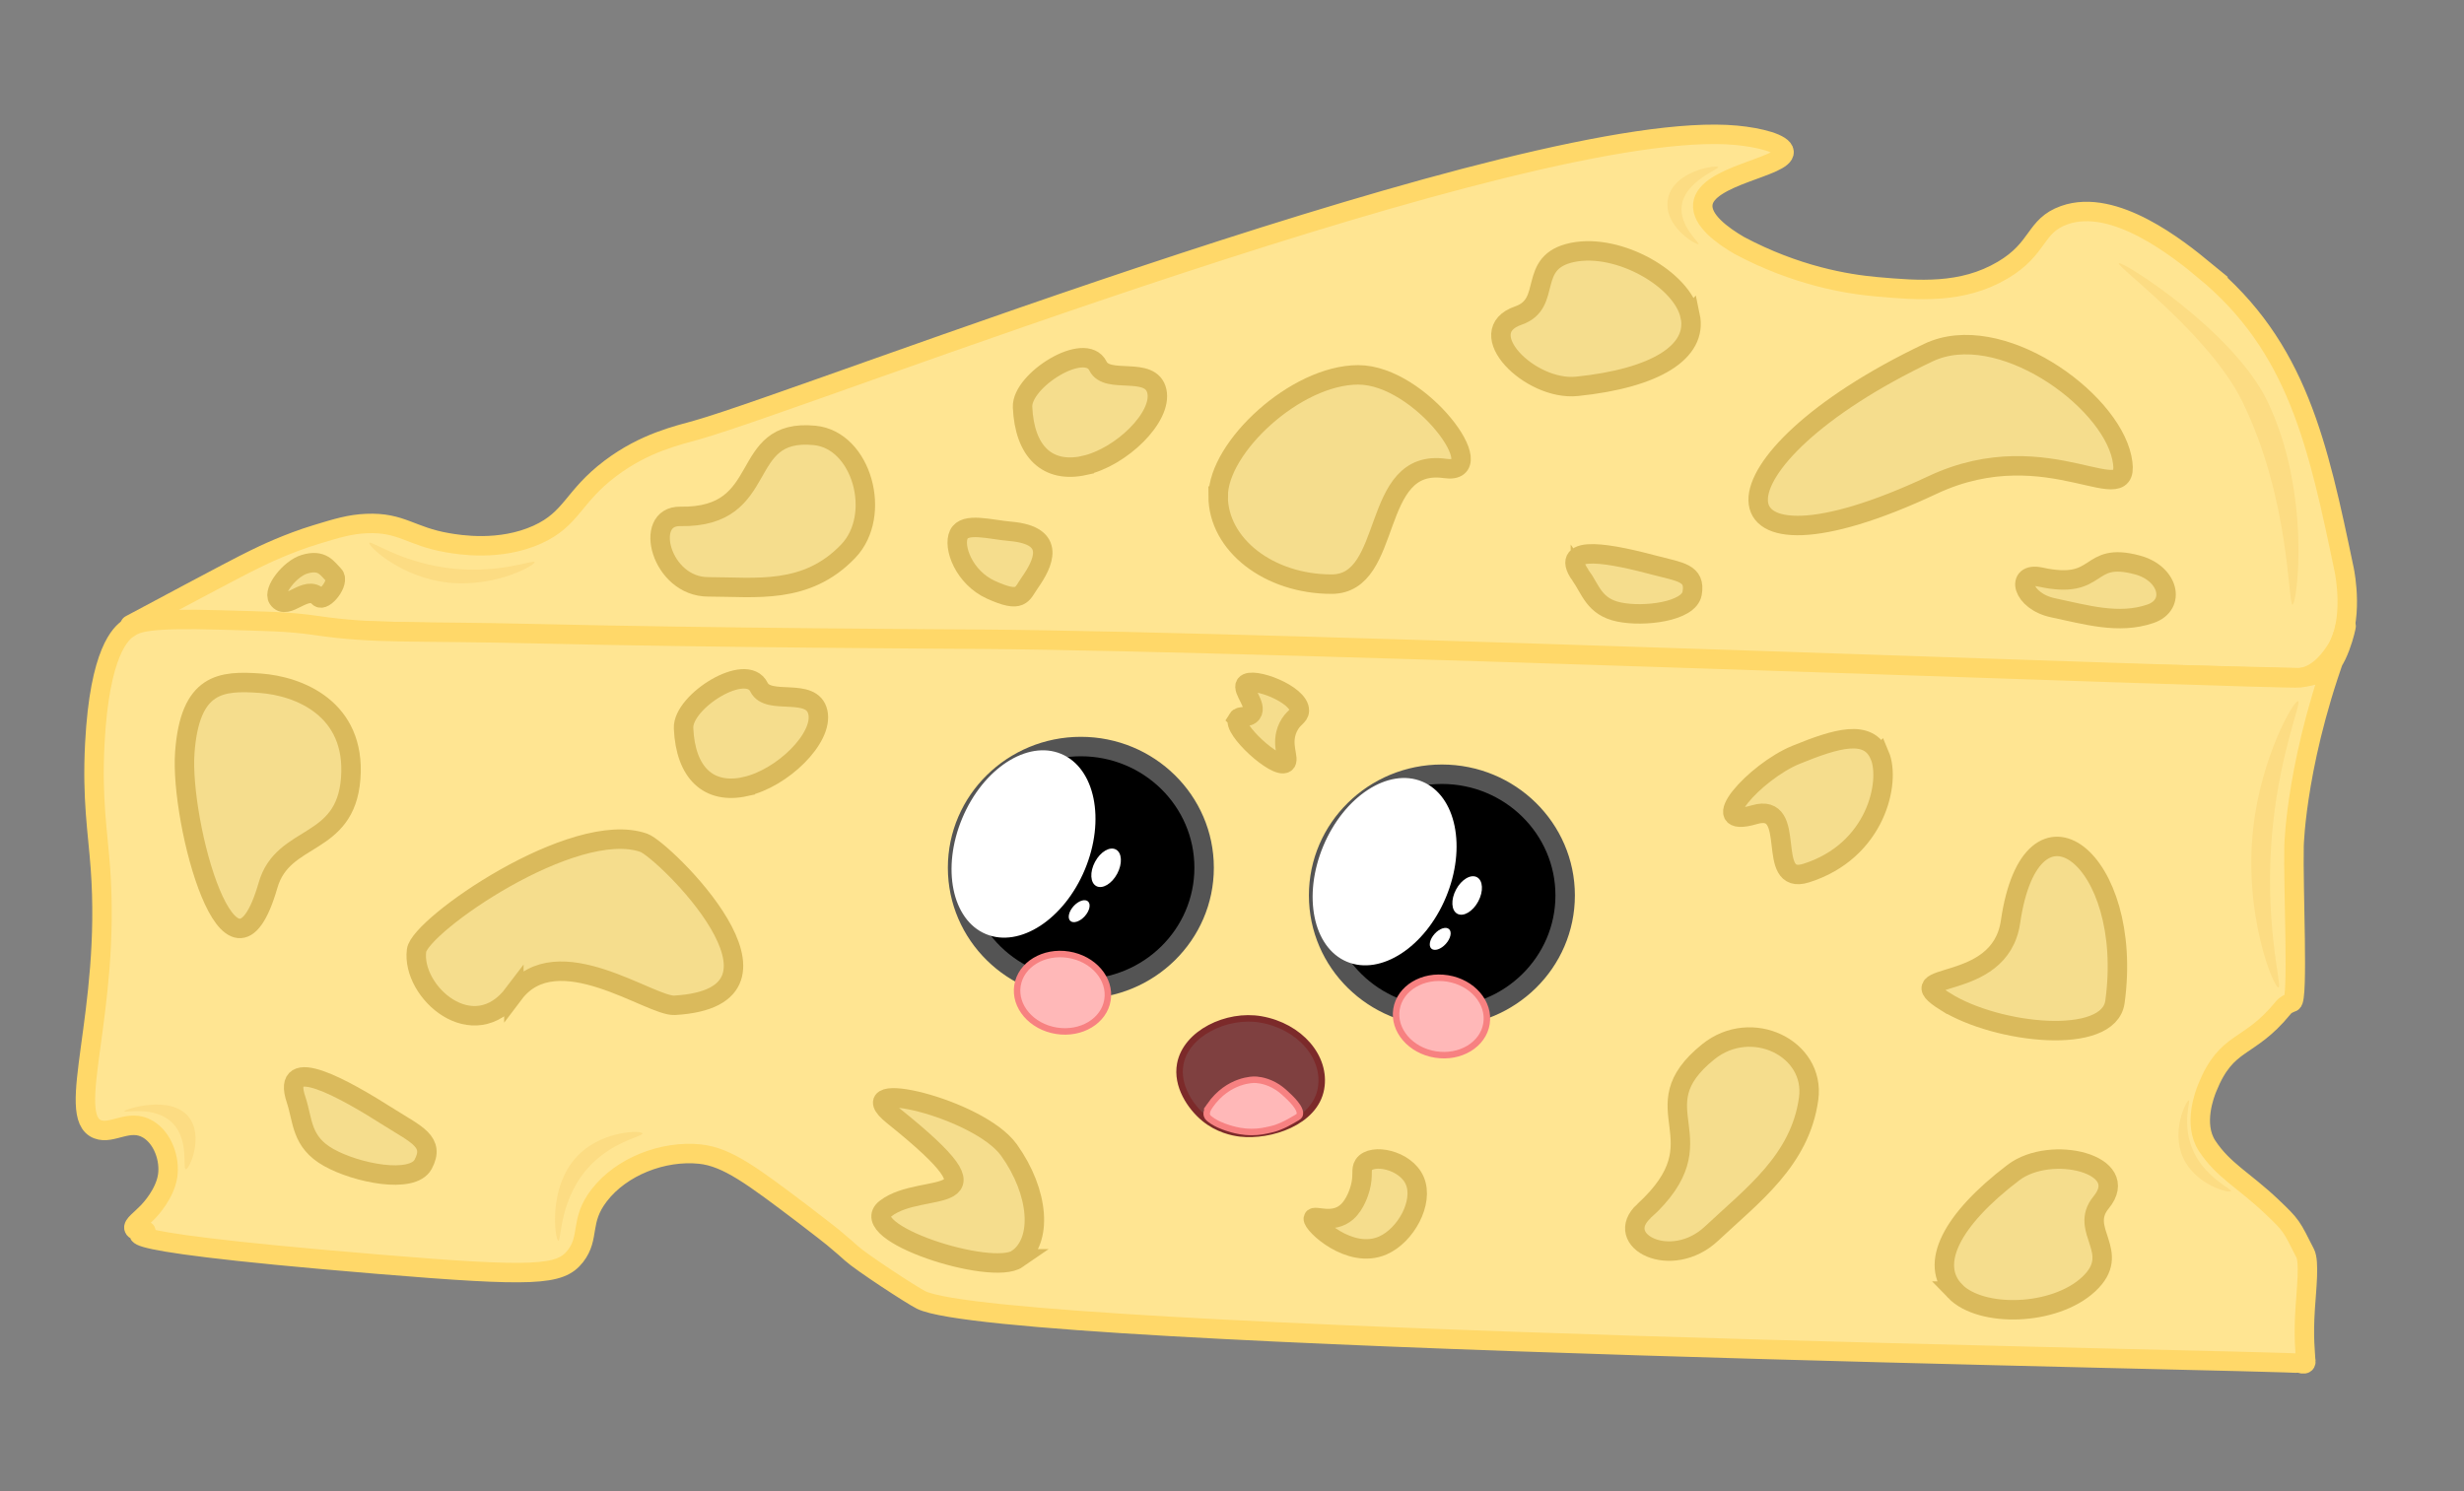 <?xml version="1.0" encoding="UTF-8"?><svg id="Layer_1" xmlns="http://www.w3.org/2000/svg" width="380" height="230" viewBox="0 0 380 230"><rect x="0" y="0" width="380" height="230" fill="#808080" stroke="none"/><defs><style>.cls-1{stroke:#545454;}.cls-1,.cls-2,.cls-3,.cls-4,.cls-5,.cls-6{stroke-miterlimit:10;}.cls-1,.cls-5,.cls-6{stroke-width:3px;}.cls-7{fill:#fcdc83;}.cls-8,.cls-3{fill:#fff;}.cls-2{fill:#7f4040;stroke:#7c2a2a;}.cls-3{stroke:#000;}.cls-4{fill:#ffb8b8;stroke:#f78181;}.cls-5{fill:#ffe592;stroke:#ffd869;}.cls-6{fill:#f5dd8d;stroke:#daba5c;}</style></defs><path class="cls-3" d="m353.77,85.42c-6.19-12.32-12.39-24.63-18.58-36.95"/><path class="cls-5" d="m339.94,41.68c14.38,11.84,17.52,26.79,21.6,46.29.07.35,1.58,7.9-1.3,12.32-.61.94-2.54,3.91-5.52,4.24-.04,0-.07,0-.09,0-235.98-5.7-334.51-8.09-334.54-8.11-.03-.01-.03-.02-.03-.02,0-.01.02-.02.02-.02,16.02-8.56,17.07-9.07,19.16-10.11,1.38-.68,5.17-2.5,9.51-3.82,3.22-.98,5.2-1.59,7.78-1.7,5.4-.23,6.8,2,12.53,2.97,1.76.3,8.02,1.36,13.83-1.27,5.36-2.44,5.42-5.8,11.23-10.19,5.31-4.01,10.41-5.1,13.39-5.95,17.51-4.95,128.35-48.47,160.29-45.44,3.5.33,7.24,1.26,7.34,2.55.19,2.36-12.06,3.6-12.53,8.07-.26,2.48,3.01,4.84,5.62,6.37,8.77,4.67,16.56,5.96,21.17,6.37,6.39.56,13.15,1.16,19.44-2.55,5.72-3.37,4.89-6.85,9.51-8.49,7.75-2.76,17.67,5.26,21.6,8.49Z"/><path class="cls-5" d="m19.8,96.89c-1.11.78-4.44,3.51-5.18,17.84-.44,8.58.45,13.47.86,19.11,1.66,22.32-5.57,38.35-.43,40.34,2.27.88,4.87-1.73,7.78,0,2.31,1.38,3.42,4.66,3.02,7.22-.43,2.77-2.69,5.17-3.02,5.52-1.2,1.25-2.38,2.01-2.16,2.55.2.5,1.47.43,1.73.42,1.48-.06-13.19,1.04,35.86,5.1,24.24,2.01,28.14,1.76,30.48-1.24,2.3-2.96.61-5.41,3.66-9.37,3.41-4.44,9.84-6.96,15.55-6.37,4.22.44,8.14,3.4,15.99,9.34,2.3,1.74,4.53,3.52,4.53,3.52,1.43,1.18,2.49,2.13,2.75,2.37.04.04.05.05.06.06,1.55,1.4,9.32,6.49,10.8,7.22,12.62,6.17,211.3,9.32,212.75,9.78.03.01.47.17.68-.01.2-.18.06-.61.06-.69-.03-.95-.36-3.22-.06-7.8.2-3.03.67-7.18,0-8.49-2.16-4.25-2.03-4.23-5.18-7.22-4.32-4.09-7.43-5.54-9.94-9.34-2.23-3.38-.31-8.14,0-8.92,3.05-7.59,6.36-5.81,11.67-12.32.25-.31.47-.48.67-.59.41-.23.76-.34.78-.35.97-.28.13-17.65.28-24.11,0,0,.32-14.21,7.78-33.12.1-.25-.01-.84.25-.77.04.01-1.27,6.17-3.71,7.14-.55.22-1.3.42-1.3.42s-1.06.29-2.16.42c-2.74.33-158.47-5.65-203.06-5.95-4.42-.03-42.03-.21-68.7-.85-19.65-.47-24.98.07-34.13-1.27-4.44-.65-7.87-.65-14.69-.85-11.16-.33-12.92.34-14.26,1.27Z"/><path class="cls-6" d="m187.86,76.51c0,7.51,7.83,13.59,17.5,13.59s5.83-19.53,17.5-17.84c7.55,1.1-3.73-14.44-13.39-14.44s-21.6,11.18-21.6,18.69Z"/><path class="cls-6" d="m104.91,79.65c-5.79-.1-3,10.87,4.32,10.87s15.12,1.27,21.6-5.52c5.29-5.55,2.1-17.11-5.18-17.84-12.14-1.21-6.48,12.74-20.74,12.49Z"/><path class="cls-6" d="m260.65,48.71c-1.18-5.57-10.95-11.24-18.11-9.78s-3,7.89-8.37,9.74c-7.31,2.51,1.76,11.67,9.04,10.92,12.14-1.25,18.63-5.32,17.45-10.89Z"/><path class="cls-6" d="m327.23,70.6c-1.95-9.22-18.99-21.37-29.83-16.21-35.21,16.76-35.01,37.17.63,20.42,18.11-8.52,31.15,5.01,29.2-4.21Z"/><path class="cls-6" d="m49.15,92.1c.79.85,3.36-2.36,2.33-3.4s-1.78-2.49-4.52-1.67c-2.24.67-4.91,4.09-4.09,5.32,1.38,2.05,4.35-2.34,6.29-.24Z"/><path class="cls-6" d="m314.67,89.01c-3.88-.85-2.91,3.73,2.01,4.75s10.05,2.6,14.96.91c4.01-1.38,2.81-6.24-2.01-7.53-8.05-2.16-5.4,3.96-14.95,1.87Z"/><path class="cls-6" d="m243.73,88.7c1.6,2.26,2.11,4.9,5.96,5.7s10.76-.05,11.27-2.87c.58-3.2-1.91-3.31-5.7-4.32-6.31-1.68-15.12-3.57-11.53,1.5Z"/><path class="cls-6" d="m167.22,71.79c5.66-1.24,12.09-7.46,11.19-11.46-.91-4-7.66-.94-9.08-3.87-1.94-3.98-11.81,2.19-11.63,6.33.3,6.9,3.86,10.25,9.52,9.01Z"/><path class="cls-6" d="m155.86,81.96c-3.22-.28-7.06-1.45-7.99.47s.78,6.64,4.96,8.54c4.74,2.15,4.74.68,5.98-1.08,2.06-2.94,4.26-7.29-2.95-7.93Z"/><path class="cls-6" d="m40.1,105.38c-6.01-.43-10.8-.08-11.6,10.67-.8,10.75,7.13,40.29,12.84,20.48,2.32-8.04,11.95-5.74,12.75-16.49s-7.98-14.23-13.99-14.66Z"/><path class="cls-6" d="m45.66,169.61c1.09,3.25.73,6.51,5.04,8.93s12.91,4.12,14.56,1.04c1.88-3.49-1.07-4.59-5.23-7.23-6.94-4.4-16.8-10.01-14.37-2.74Z"/><path class="cls-6" d="m79.25,153.26c6.65-8.81,21.07,2.02,24.8,1.8,21.6-1.27-1.76-24-4.75-25.06-10.8-3.82-34.56,12.75-35.06,16.6-.83,6.42,8.77,14.92,15.01,6.65Z"/><path class="cls-6" d="m114.94,121.32c5.66-1.24,12.09-7.46,11.19-11.46s-7.66-.94-9.08-3.87c-1.94-3.98-11.81,2.19-11.63,6.33.3,6.9,3.86,10.25,9.52,9.01Z"/><path class="cls-6" d="m156.89,194.17c3.96-2.74,3.39-10.25-1.28-16.78s-25.35-11.31-17.87-5.31c18.68,14.98,4.63,9.86-1.15,14.32-4.83,3.72,16.34,10.51,20.31,7.77Z"/><path class="cls-6" d="m301.5,199.14c3.98,4.12,15.32,3.88,20.63-1.07,5.3-4.96-1.68-8.26,1.91-12.61,4.87-5.91-7.74-9-13.53-4.6-9.65,7.34-12.99,14.16-9,18.28Z"/><path class="cls-6" d="m300.04,154.51c8.04,5.01,25.2,6.8,26.13.02,3.03-22.02-12.88-34.49-16.11-12.33-1.64,11.26-18.06,7.3-10.02,12.31Z"/><path class="cls-6" d="m289.88,116.5c-1.73-4.08-6.61-2.64-12.91-.07-6.3,2.58-14.39,11.58-6.41,9.23,6.9-2.03,1.49,11.05,7.98,9.01,10.82-3.4,13.07-14.1,11.35-18.18Z"/><path class="cls-6" d="m253.55,186.78c-4.99,4.57,4.19,9.33,10.42,3.48s13.66-11.28,14.96-20.8c1.06-7.78-8.83-12.59-15.48-7.23-11.09,8.94,2.39,13.31-9.9,24.56Z"/><path class="cls-6" d="m202.54,187.94c-.17.86,5.6,6.39,10.71,4.17,3.56-1.55,6.36-6.68,4.94-9.99-1.38-3.24-6.63-4.29-7.86-2.47-.52.77-.01,1.57-.56,3.6-.13.47-.72,2.51-2.05,3.69-2.18,1.93-5.07.41-5.18,1Z"/><path class="cls-6" d="m190.89,110.9c-.92,1.52,5.91,7.78,7.34,6.79.8-.55-.86-2.84.43-5.52.74-1.54,1.7-1.63,1.73-2.55.07-2.57-7.32-5.31-8.28-4.06-.65.84,1.85,3.23.93,4.48-.57.77-1.81.27-2.16.85Z"/><ellipse class="cls-1" cx="166.69" cy="133.84" rx="19.01" ry="18.69"/><ellipse class="cls-8" cx="157.86" cy="130.19" rx="15.06" ry="10.25" transform="translate(-23.16 225.6) rotate(-67.31)"/><ellipse class="cls-8" cx="170.58" cy="133.84" rx="3.2" ry="1.94" transform="translate(-27.84 221.25) rotate(-61.89)"/><ellipse class="cls-8" cx="166.43" cy="140.54" rx="2.03" ry="1.16" transform="translate(-49.45 169.62) rotate(-47.85)"/><ellipse class="cls-1" cx="222.37" cy="138.11" rx="19.01" ry="18.69"/><ellipse class="cls-8" cx="213.54" cy="134.47" rx="15.06" ry="10.25" transform="translate(7.1 279.59) rotate(-67.31)"/><ellipse class="cls-8" cx="226.26" cy="138.11" rx="3.2" ry="1.94" transform="translate(-2.16 272.62) rotate(-61.89)"/><ellipse class="cls-8" cx="222.11" cy="144.82" rx="2.03" ry="1.16" transform="translate(-34.31 212.3) rotate(-47.85)"/><ellipse class="cls-4" cx="163.85" cy="153.11" rx="5.94" ry="7.03" transform="translate(-13.31 290.6) rotate(-80.87)"/><ellipse class="cls-4" cx="222.3" cy="156.77" rx="5.94" ry="7.03" transform="translate(32.25 351.39) rotate(-80.87)"/><path class="cls-2" d="m182.02,164.12c-.63,3.34,1.58,6.62,3.68,8.36,2.1,1.74,4.4,2.2,5.57,2.34,4.6.53,11.51-1.71,12.45-6.88.88-4.86-3.26-9.65-9.25-10.7-5.26-.92-11.56,2.12-12.45,6.88Z"/><path class="cls-4" d="m186.57,170.57c2.9-4.17,6.91-4.03,6.91-4.03.2,0,1.47.02,2.98.82.82.44,1.35.91,1.78,1.3.72.66,2.64,2.4,2.16,3.4-.08.17-.48.39-1.3.85-.52.29-1.02.57-1.73.85-.19.08-.66.28-1.3.42-.97.23-1.83.42-3.02.42-1.41,0-2.46-.27-3.02-.42-.59-.16-1.02-.32-1.3-.42-1.09-.41-1.59-.76-1.73-.85-.5-.35-.76-.52-.86-.85-.04-.11-.18-.61.43-1.49Z"/><path class="cls-7" d="m56.95,83.73c.23-.41,4.56,2.79,11.67,3.82,8.02,1.16,13.71-1.29,13.83-.85.13.5-6.86,4.38-14.69,2.97-6.48-1.16-11.05-5.5-10.8-5.95Z"/><path class="cls-7" d="m264.98,25.76c.2.34-5.12,2.17-5.62,5.95-.42,3.17,2.82,5.76,2.59,5.95-.27.21-5.37-2.69-4.75-6.79.68-4.53,7.56-5.47,7.78-5.1Z"/><path class="cls-7" d="m337.57,169.72c.29.04-1.02,3.41.43,7.22,1.76,4.62,6.29,6.44,6.05,6.79-.24.36-5.41-.94-7.34-5.1-1.97-4.22.52-8.97.86-8.92Z"/><path class="cls-7" d="m19.15,171.42c0-.3,7.12-2.65,9.94.85,2.37,2.94.15,8.1-.43,8.07-.54-.03.57-4.62-2.16-7.22-2.7-2.58-7.34-1.46-7.34-1.7Z"/><path class="cls-7" d="m353.55,93.28c-.7,0-.37-16.39-7.78-31.43-5.04-10.22-19.37-20.74-19.01-21.23.4-.55,17.67,10.41,22.9,21.23,6.83,14.13,4.61,31.42,3.89,31.43Z"/><path class="cls-7" d="m354.42,108.14c.56.18-2.68,7.55-3.89,19.11-1.56,14.95,1.52,24.94.86,25.06-.71.12-5.42-11.14-3.89-24.63,1.26-11.1,6.3-19.74,6.91-19.53Z"/><path class="cls-7" d="m86.12,191.38c.46.07.1-6.85,5.18-11.89,3.6-3.58,7.93-4.22,7.78-4.67-.17-.5-5.76-.43-9.51,2.97-5.25,4.78-3.97,13.51-3.46,13.59Z"/></svg>